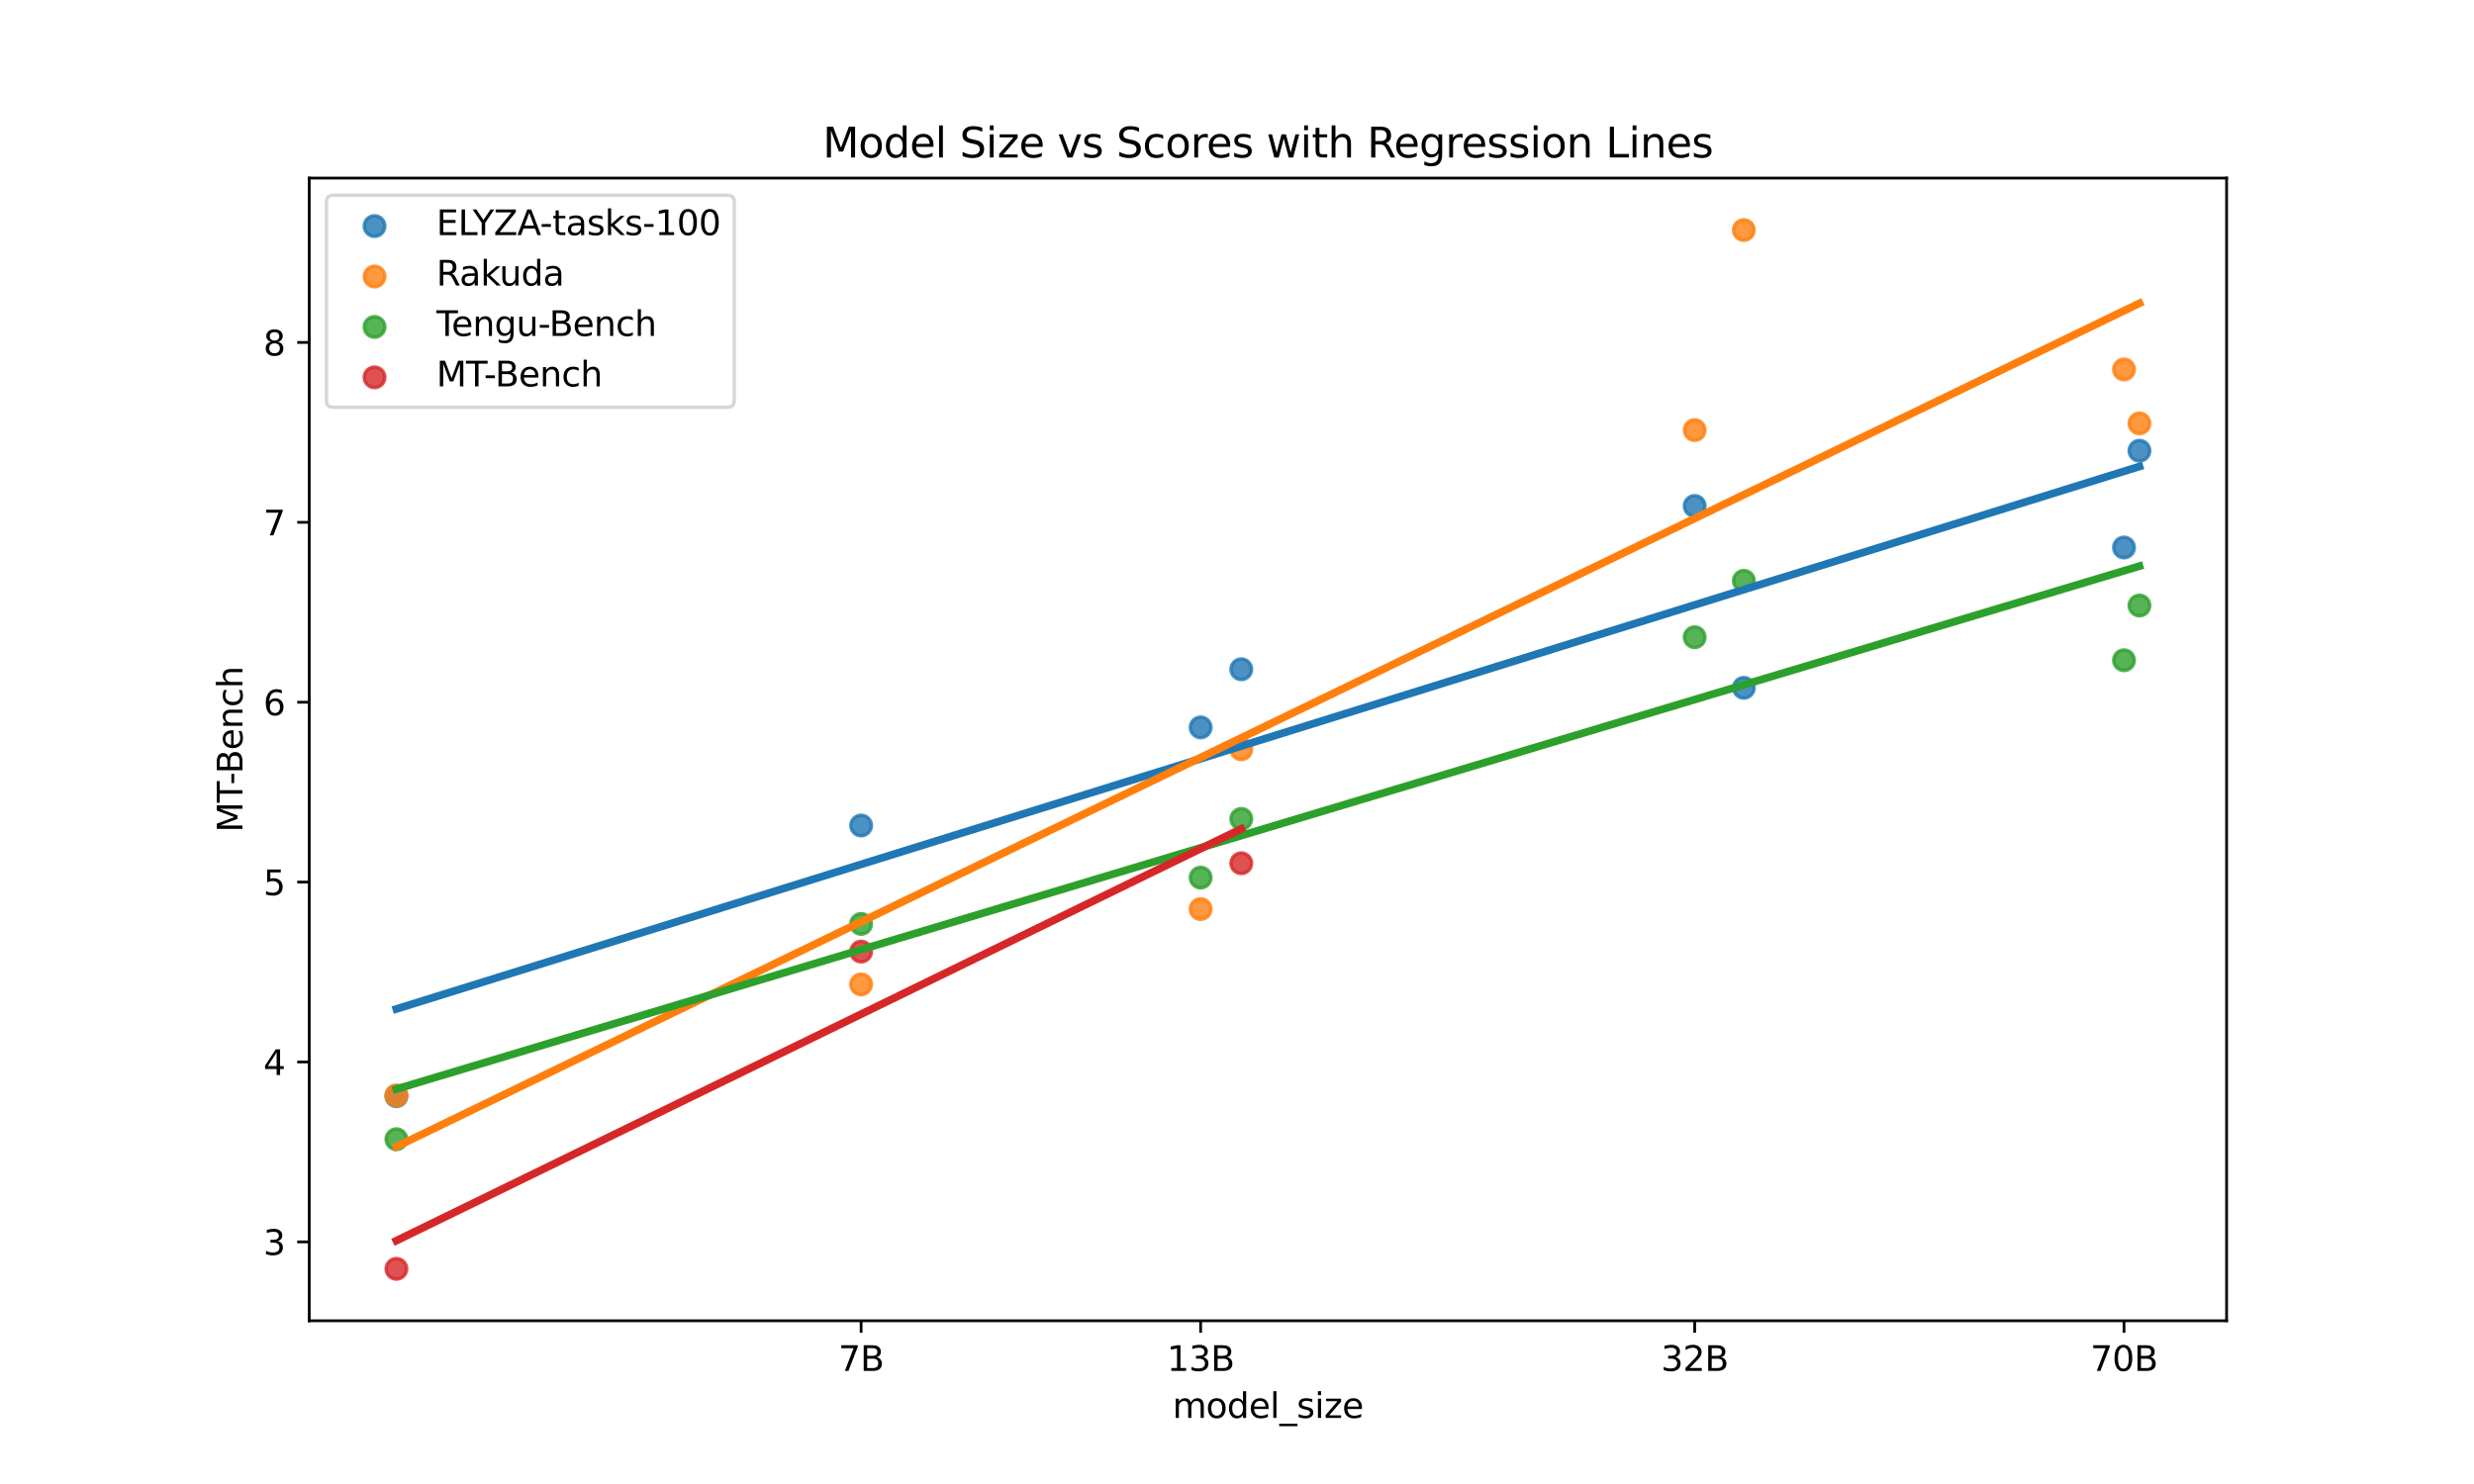 <?xml version="1.0" encoding="utf-8" standalone="no"?>
<!DOCTYPE svg PUBLIC "-//W3C//DTD SVG 1.1//EN"
  "http://www.w3.org/Graphics/SVG/1.1/DTD/svg11.dtd">
<svg xmlns:xlink="http://www.w3.org/1999/xlink" width="720pt" height="432pt" viewBox="0 0 720 432" xmlns="http://www.w3.org/2000/svg" version="1.1">
 <defs>
  <style type="text/css">*{stroke-linejoin: round; stroke-linecap: butt}</style>
 </defs>
 <g id="figure_1">
  <g id="patch_1">
   <path d="M 0 432 
L 720 432 
L 720 0 
L 0 0 
z
" style="fill: #ffffff"/>
  </g>
  <g id="axes_1">
   <g id="patch_2">
    <path d="M 90 384.48 
L 648 384.48 
L 648 51.84 
L 90 51.84 
z
" style="fill: #ffffff"/>
   </g>
   <g id="PathCollection_1">
    <defs>
     <path id="m543806144c" d="M 0 3 
C 0.796 3 1.559 2.684 2.121 2.121 
C 2.684 1.559 3 0.796 3 0 
C 3 -0.796 2.684 -1.559 2.121 -2.121 
C 1.559 -2.684 0.796 -3 0 -3 
C -0.796 -3 -1.559 -2.684 -2.121 -2.121 
C -2.684 -1.559 -3 -0.796 -3 0 
C -3 0.796 -2.684 1.559 -2.121 2.121 
C -1.559 2.684 -0.796 3 0 3 
z
" style="stroke: #1f77b4; stroke-opacity: 0.8"/>
    </defs>
    <g clip-path="url(#pec69fec247)">
     <use xlink:href="#m543806144c" x="115.364" y="319.096" style="fill: #1f77b4; fill-opacity: 0.8; stroke: #1f77b4; stroke-opacity: 0.8"/>
     <use xlink:href="#m543806144c" x="250.607" y="240.311" style="fill: #1f77b4; fill-opacity: 0.8; stroke: #1f77b4; stroke-opacity: 0.8"/>
     <use xlink:href="#m543806144c" x="349.417" y="211.749" style="fill: #1f77b4; fill-opacity: 0.8; stroke: #1f77b4; stroke-opacity: 0.8"/>
     <use xlink:href="#m543806144c" x="361.245" y="194.827" style="fill: #1f77b4; fill-opacity: 0.8; stroke: #1f77b4; stroke-opacity: 0.8"/>
     <use xlink:href="#m543806144c" x="493.198" y="147.292" style="fill: #1f77b4; fill-opacity: 0.8; stroke: #1f77b4; stroke-opacity: 0.8"/>
     <use xlink:href="#m543806144c" x="507.501" y="200.228" style="fill: #1f77b4; fill-opacity: 0.8; stroke: #1f77b4; stroke-opacity: 0.8"/>
     <use xlink:href="#m543806144c" x="618.14" y="159.384" style="fill: #1f77b4; fill-opacity: 0.8; stroke: #1f77b4; stroke-opacity: 0.8"/>
     <use xlink:href="#m543806144c" x="622.636" y="131.215" style="fill: #1f77b4; fill-opacity: 0.8; stroke: #1f77b4; stroke-opacity: 0.8"/>
    </g>
   </g>
   <g id="PathCollection_2">
    <defs>
     <path id="mb02b8e2c54" d="M 0 3 
C 0.796 3 1.559 2.684 2.121 2.121 
C 2.684 1.559 3 0.796 3 0 
C 3 -0.796 2.684 -1.559 2.121 -2.121 
C 1.559 -2.684 0.796 -3 0 -3 
C -0.796 -3 -1.559 -2.684 -2.121 -2.121 
C -2.684 -1.559 -3 -0.796 -3 0 
C -3 0.796 -2.684 1.559 -2.121 2.121 
C -1.559 2.684 -0.796 3 0 3 
z
" style="stroke: #ff7f0e; stroke-opacity: 0.8"/>
    </defs>
    <g clip-path="url(#pec69fec247)">
     <use xlink:href="#mb02b8e2c54" x="115.364" y="318.872" style="fill: #ff7f0e; fill-opacity: 0.8; stroke: #ff7f0e; stroke-opacity: 0.8"/>
     <use xlink:href="#mb02b8e2c54" x="250.607" y="286.562" style="fill: #ff7f0e; fill-opacity: 0.8; stroke: #ff7f0e; stroke-opacity: 0.8"/>
     <use xlink:href="#mb02b8e2c54" x="349.417" y="264.637" style="fill: #ff7f0e; fill-opacity: 0.8; stroke: #ff7f0e; stroke-opacity: 0.8"/>
     <use xlink:href="#mb02b8e2c54" x="361.245" y="218.13" style="fill: #ff7f0e; fill-opacity: 0.8; stroke: #ff7f0e; stroke-opacity: 0.8"/>
     <use xlink:href="#mb02b8e2c54" x="493.198" y="125.199" style="fill: #ff7f0e; fill-opacity: 0.8; stroke: #ff7f0e; stroke-opacity: 0.8"/>
     <use xlink:href="#mb02b8e2c54" x="507.501" y="66.96" style="fill: #ff7f0e; fill-opacity: 0.8; stroke: #ff7f0e; stroke-opacity: 0.8"/>
     <use xlink:href="#mb02b8e2c54" x="618.14" y="107.543" style="fill: #ff7f0e; fill-opacity: 0.8; stroke: #ff7f0e; stroke-opacity: 0.8"/>
     <use xlink:href="#mb02b8e2c54" x="622.636" y="123.252" style="fill: #ff7f0e; fill-opacity: 0.8; stroke: #ff7f0e; stroke-opacity: 0.8"/>
    </g>
   </g>
   <g id="PathCollection_3">
    <defs>
     <path id="mb9ed32bd61" d="M 0 3 
C 0.796 3 1.559 2.684 2.121 2.121 
C 2.684 1.559 3 0.796 3 0 
C 3 -0.796 2.684 -1.559 2.121 -2.121 
C 1.559 -2.684 0.796 -3 0 -3 
C -0.796 -3 -1.559 -2.684 -2.121 -2.121 
C -2.684 -1.559 -3 -0.796 -3 0 
C -3 0.796 -2.684 1.559 -2.121 2.121 
C -1.559 2.684 -0.796 3 0 3 
z
" style="stroke: #2ca02c; stroke-opacity: 0.8"/>
    </defs>
    <g clip-path="url(#pec69fec247)">
     <use xlink:href="#mb9ed32bd61" x="115.364" y="331.634" style="fill: #2ca02c; fill-opacity: 0.8; stroke: #2ca02c; stroke-opacity: 0.8"/>
     <use xlink:href="#mb9ed32bd61" x="250.607" y="268.963" style="fill: #2ca02c; fill-opacity: 0.8; stroke: #2ca02c; stroke-opacity: 0.8"/>
     <use xlink:href="#mb9ed32bd61" x="349.417" y="255.473" style="fill: #2ca02c; fill-opacity: 0.8; stroke: #2ca02c; stroke-opacity: 0.8"/>
     <use xlink:href="#mb9ed32bd61" x="361.245" y="238.386" style="fill: #2ca02c; fill-opacity: 0.8; stroke: #2ca02c; stroke-opacity: 0.8"/>
     <use xlink:href="#mb9ed32bd61" x="493.198" y="185.496" style="fill: #2ca02c; fill-opacity: 0.8; stroke: #2ca02c; stroke-opacity: 0.8"/>
     <use xlink:href="#mb9ed32bd61" x="507.501" y="169.071" style="fill: #2ca02c; fill-opacity: 0.8; stroke: #2ca02c; stroke-opacity: 0.8"/>
     <use xlink:href="#mb9ed32bd61" x="618.14" y="192.199" style="fill: #2ca02c; fill-opacity: 0.8; stroke: #2ca02c; stroke-opacity: 0.8"/>
     <use xlink:href="#mb9ed32bd61" x="622.636" y="176.271" style="fill: #2ca02c; fill-opacity: 0.8; stroke: #2ca02c; stroke-opacity: 0.8"/>
    </g>
   </g>
   <g id="PathCollection_4">
    <defs>
     <path id="m3b3fe9785a" d="M 0 3 
C 0.796 3 1.559 2.684 2.121 2.121 
C 2.684 1.559 3 0.796 3 0 
C 3 -0.796 2.684 -1.559 2.121 -2.121 
C 1.559 -2.684 0.796 -3 0 -3 
C -0.796 -3 -1.559 -2.684 -2.121 -2.121 
C -2.684 -1.559 -3 -0.796 -3 0 
C -3 0.796 -2.684 1.559 -2.121 2.121 
C -1.559 2.684 -0.796 3 0 3 
z
" style="stroke: #d62728; stroke-opacity: 0.8"/>
    </defs>
    <g clip-path="url(#pec69fec247)">
     <use xlink:href="#m3b3fe9785a" x="115.364" y="369.36" style="fill: #d62728; fill-opacity: 0.8; stroke: #d62728; stroke-opacity: 0.8"/>
     <use xlink:href="#m3b3fe9785a" x="250.607" y="277.01" style="fill: #d62728; fill-opacity: 0.8; stroke: #d62728; stroke-opacity: 0.8"/>
     <use xlink:href="#m3b3fe9785a" x="361.245" y="251.298" style="fill: #d62728; fill-opacity: 0.8; stroke: #d62728; stroke-opacity: 0.8"/>
    </g>
   </g>
   <g id="matplotlib.axis_1">
    <g id="xtick_1">
     <g id="line2d_1">
      <defs>
       <path id="m450c147e82" d="M 0 0 
L 0 3.5 
" style="stroke: #000000; stroke-width: 0.8"/>
      </defs>
      <g>
       <use xlink:href="#m450c147e82" x="250.607" y="384.48" style="stroke: #000000; stroke-width: 0.8"/>
      </g>
     </g>
     <g id="text_1">
      <!-- 7B -->
      <g transform="translate(243.995 399.078) scale(0.1 -0.1)">
       <defs>
        <path id="DejaVuSans-37" d="M 525 4666 
L 3525 4666 
L 3525 4397 
L 1831 0 
L 1172 0 
L 2766 4134 
L 525 4134 
L 525 4666 
z
" transform="scale(0.016)"/>
        <path id="DejaVuSans-42" d="M 1259 2228 
L 1259 519 
L 2272 519 
Q 2781 519 3026 730 
Q 3272 941 3272 1375 
Q 3272 1813 3026 2020 
Q 2781 2228 2272 2228 
L 1259 2228 
z
M 1259 4147 
L 1259 2741 
L 2194 2741 
Q 2656 2741 2882 2914 
Q 3109 3088 3109 3444 
Q 3109 3797 2882 3972 
Q 2656 4147 2194 4147 
L 1259 4147 
z
M 628 4666 
L 2241 4666 
Q 2963 4666 3353 4366 
Q 3744 4066 3744 3513 
Q 3744 3084 3544 2831 
Q 3344 2578 2956 2516 
Q 3422 2416 3680 2098 
Q 3938 1781 3938 1306 
Q 3938 681 3513 340 
Q 3088 0 2303 0 
L 628 0 
L 628 4666 
z
" transform="scale(0.016)"/>
       </defs>
       <use xlink:href="#DejaVuSans-37"/>
       <use xlink:href="#DejaVuSans-42" x="63.623"/>
      </g>
     </g>
    </g>
    <g id="xtick_2">
     <g id="line2d_2">
      <g>
       <use xlink:href="#m450c147e82" x="349.417" y="384.48" style="stroke: #000000; stroke-width: 0.8"/>
      </g>
     </g>
     <g id="text_2">
      <!-- 13B -->
      <g transform="translate(339.624 399.078) scale(0.1 -0.1)">
       <defs>
        <path id="DejaVuSans-31" d="M 794 531 
L 1825 531 
L 1825 4091 
L 703 3866 
L 703 4441 
L 1819 4666 
L 2450 4666 
L 2450 531 
L 3481 531 
L 3481 0 
L 794 0 
L 794 531 
z
" transform="scale(0.016)"/>
        <path id="DejaVuSans-33" d="M 2597 2516 
Q 3050 2419 3304 2112 
Q 3559 1806 3559 1356 
Q 3559 666 3084 287 
Q 2609 -91 1734 -91 
Q 1441 -91 1130 -33 
Q 819 25 488 141 
L 488 750 
Q 750 597 1062 519 
Q 1375 441 1716 441 
Q 2309 441 2620 675 
Q 2931 909 2931 1356 
Q 2931 1769 2642 2001 
Q 2353 2234 1838 2234 
L 1294 2234 
L 1294 2753 
L 1863 2753 
Q 2328 2753 2575 2939 
Q 2822 3125 2822 3475 
Q 2822 3834 2567 4026 
Q 2313 4219 1838 4219 
Q 1578 4219 1281 4162 
Q 984 4106 628 3988 
L 628 4550 
Q 988 4650 1302 4700 
Q 1616 4750 1894 4750 
Q 2613 4750 3031 4423 
Q 3450 4097 3450 3541 
Q 3450 3153 3228 2886 
Q 3006 2619 2597 2516 
z
" transform="scale(0.016)"/>
       </defs>
       <use xlink:href="#DejaVuSans-31"/>
       <use xlink:href="#DejaVuSans-33" x="63.623"/>
       <use xlink:href="#DejaVuSans-42" x="127.246"/>
      </g>
     </g>
    </g>
    <g id="xtick_3">
     <g id="line2d_3">
      <g>
       <use xlink:href="#m450c147e82" x="493.198" y="384.48" style="stroke: #000000; stroke-width: 0.8"/>
      </g>
     </g>
     <g id="text_3">
      <!-- 32B -->
      <g transform="translate(483.405 399.078) scale(0.1 -0.1)">
       <defs>
        <path id="DejaVuSans-32" d="M 1228 531 
L 3431 531 
L 3431 0 
L 469 0 
L 469 531 
Q 828 903 1448 1529 
Q 2069 2156 2228 2338 
Q 2531 2678 2651 2914 
Q 2772 3150 2772 3378 
Q 2772 3750 2511 3984 
Q 2250 4219 1831 4219 
Q 1534 4219 1204 4116 
Q 875 4013 500 3803 
L 500 4441 
Q 881 4594 1212 4672 
Q 1544 4750 1819 4750 
Q 2544 4750 2975 4387 
Q 3406 4025 3406 3419 
Q 3406 3131 3298 2873 
Q 3191 2616 2906 2266 
Q 2828 2175 2409 1742 
Q 1991 1309 1228 531 
z
" transform="scale(0.016)"/>
       </defs>
       <use xlink:href="#DejaVuSans-33"/>
       <use xlink:href="#DejaVuSans-32" x="63.623"/>
       <use xlink:href="#DejaVuSans-42" x="127.246"/>
      </g>
     </g>
    </g>
    <g id="xtick_4">
     <g id="line2d_4">
      <g>
       <use xlink:href="#m450c147e82" x="618.14" y="384.48" style="stroke: #000000; stroke-width: 0.8"/>
      </g>
     </g>
     <g id="text_4">
      <!-- 70B -->
      <g transform="translate(608.347 399.078) scale(0.1 -0.1)">
       <defs>
        <path id="DejaVuSans-30" d="M 2034 4250 
Q 1547 4250 1301 3770 
Q 1056 3291 1056 2328 
Q 1056 1369 1301 889 
Q 1547 409 2034 409 
Q 2525 409 2770 889 
Q 3016 1369 3016 2328 
Q 3016 3291 2770 3770 
Q 2525 4250 2034 4250 
z
M 2034 4750 
Q 2819 4750 3233 4129 
Q 3647 3509 3647 2328 
Q 3647 1150 3233 529 
Q 2819 -91 2034 -91 
Q 1250 -91 836 529 
Q 422 1150 422 2328 
Q 422 3509 836 4129 
Q 1250 4750 2034 4750 
z
" transform="scale(0.016)"/>
       </defs>
       <use xlink:href="#DejaVuSans-37"/>
       <use xlink:href="#DejaVuSans-30" x="63.623"/>
       <use xlink:href="#DejaVuSans-42" x="127.246"/>
      </g>
     </g>
    </g>
    <g id="text_5">
     <!-- model_size -->
     <g transform="translate(341.236 412.757) scale(0.1 -0.1)">
      <defs>
       <path id="DejaVuSans-6d" d="M 3328 2828 
Q 3544 3216 3844 3400 
Q 4144 3584 4550 3584 
Q 5097 3584 5394 3201 
Q 5691 2819 5691 2113 
L 5691 0 
L 5113 0 
L 5113 2094 
Q 5113 2597 4934 2840 
Q 4756 3084 4391 3084 
Q 3944 3084 3684 2787 
Q 3425 2491 3425 1978 
L 3425 0 
L 2847 0 
L 2847 2094 
Q 2847 2600 2669 2842 
Q 2491 3084 2119 3084 
Q 1678 3084 1418 2786 
Q 1159 2488 1159 1978 
L 1159 0 
L 581 0 
L 581 3500 
L 1159 3500 
L 1159 2956 
Q 1356 3278 1631 3431 
Q 1906 3584 2284 3584 
Q 2666 3584 2933 3390 
Q 3200 3197 3328 2828 
z
" transform="scale(0.016)"/>
       <path id="DejaVuSans-6f" d="M 1959 3097 
Q 1497 3097 1228 2736 
Q 959 2375 959 1747 
Q 959 1119 1226 758 
Q 1494 397 1959 397 
Q 2419 397 2687 759 
Q 2956 1122 2956 1747 
Q 2956 2369 2687 2733 
Q 2419 3097 1959 3097 
z
M 1959 3584 
Q 2709 3584 3137 3096 
Q 3566 2609 3566 1747 
Q 3566 888 3137 398 
Q 2709 -91 1959 -91 
Q 1206 -91 779 398 
Q 353 888 353 1747 
Q 353 2609 779 3096 
Q 1206 3584 1959 3584 
z
" transform="scale(0.016)"/>
       <path id="DejaVuSans-64" d="M 2906 2969 
L 2906 4863 
L 3481 4863 
L 3481 0 
L 2906 0 
L 2906 525 
Q 2725 213 2448 61 
Q 2172 -91 1784 -91 
Q 1150 -91 751 415 
Q 353 922 353 1747 
Q 353 2572 751 3078 
Q 1150 3584 1784 3584 
Q 2172 3584 2448 3432 
Q 2725 3281 2906 2969 
z
M 947 1747 
Q 947 1113 1208 752 
Q 1469 391 1925 391 
Q 2381 391 2643 752 
Q 2906 1113 2906 1747 
Q 2906 2381 2643 2742 
Q 2381 3103 1925 3103 
Q 1469 3103 1208 2742 
Q 947 2381 947 1747 
z
" transform="scale(0.016)"/>
       <path id="DejaVuSans-65" d="M 3597 1894 
L 3597 1613 
L 953 1613 
Q 991 1019 1311 708 
Q 1631 397 2203 397 
Q 2534 397 2845 478 
Q 3156 559 3463 722 
L 3463 178 
Q 3153 47 2828 -22 
Q 2503 -91 2169 -91 
Q 1331 -91 842 396 
Q 353 884 353 1716 
Q 353 2575 817 3079 
Q 1281 3584 2069 3584 
Q 2775 3584 3186 3129 
Q 3597 2675 3597 1894 
z
M 3022 2063 
Q 3016 2534 2758 2815 
Q 2500 3097 2075 3097 
Q 1594 3097 1305 2825 
Q 1016 2553 972 2059 
L 3022 2063 
z
" transform="scale(0.016)"/>
       <path id="DejaVuSans-6c" d="M 603 4863 
L 1178 4863 
L 1178 0 
L 603 0 
L 603 4863 
z
" transform="scale(0.016)"/>
       <path id="DejaVuSans-5f" d="M 3263 -1063 
L 3263 -1509 
L -63 -1509 
L -63 -1063 
L 3263 -1063 
z
" transform="scale(0.016)"/>
       <path id="DejaVuSans-73" d="M 2834 3397 
L 2834 2853 
Q 2591 2978 2328 3040 
Q 2066 3103 1784 3103 
Q 1356 3103 1142 2972 
Q 928 2841 928 2578 
Q 928 2378 1081 2264 
Q 1234 2150 1697 2047 
L 1894 2003 
Q 2506 1872 2764 1633 
Q 3022 1394 3022 966 
Q 3022 478 2636 193 
Q 2250 -91 1575 -91 
Q 1294 -91 989 -36 
Q 684 19 347 128 
L 347 722 
Q 666 556 975 473 
Q 1284 391 1588 391 
Q 1994 391 2212 530 
Q 2431 669 2431 922 
Q 2431 1156 2273 1281 
Q 2116 1406 1581 1522 
L 1381 1569 
Q 847 1681 609 1914 
Q 372 2147 372 2553 
Q 372 3047 722 3315 
Q 1072 3584 1716 3584 
Q 2034 3584 2315 3537 
Q 2597 3491 2834 3397 
z
" transform="scale(0.016)"/>
       <path id="DejaVuSans-69" d="M 603 3500 
L 1178 3500 
L 1178 0 
L 603 0 
L 603 3500 
z
M 603 4863 
L 1178 4863 
L 1178 4134 
L 603 4134 
L 603 4863 
z
" transform="scale(0.016)"/>
       <path id="DejaVuSans-7a" d="M 353 3500 
L 3084 3500 
L 3084 2975 
L 922 459 
L 3084 459 
L 3084 0 
L 275 0 
L 275 525 
L 2438 3041 
L 353 3041 
L 353 3500 
z
" transform="scale(0.016)"/>
      </defs>
      <use xlink:href="#DejaVuSans-6d"/>
      <use xlink:href="#DejaVuSans-6f" x="97.412"/>
      <use xlink:href="#DejaVuSans-64" x="158.594"/>
      <use xlink:href="#DejaVuSans-65" x="222.07"/>
      <use xlink:href="#DejaVuSans-6c" x="283.594"/>
      <use xlink:href="#DejaVuSans-5f" x="311.377"/>
      <use xlink:href="#DejaVuSans-73" x="361.377"/>
      <use xlink:href="#DejaVuSans-69" x="413.477"/>
      <use xlink:href="#DejaVuSans-7a" x="441.26"/>
      <use xlink:href="#DejaVuSans-65" x="493.75"/>
     </g>
    </g>
   </g>
   <g id="matplotlib.axis_2">
    <g id="ytick_1">
     <g id="line2d_5">
      <defs>
       <path id="m15917d01e5" d="M 0 0 
L -3.5 0 
" style="stroke: #000000; stroke-width: 0.8"/>
      </defs>
      <g>
       <use xlink:href="#m15917d01e5" x="90" y="361.512" style="stroke: #000000; stroke-width: 0.8"/>
      </g>
     </g>
     <g id="text_6">
      <!-- 3 -->
      <g transform="translate(76.638 365.311) scale(0.1 -0.1)">
       <use xlink:href="#DejaVuSans-33"/>
      </g>
     </g>
    </g>
    <g id="ytick_2">
     <g id="line2d_6">
      <g>
       <use xlink:href="#m15917d01e5" x="90" y="309.147" style="stroke: #000000; stroke-width: 0.8"/>
      </g>
     </g>
     <g id="text_7">
      <!-- 4 -->
      <g transform="translate(76.638 312.946) scale(0.1 -0.1)">
       <defs>
        <path id="DejaVuSans-34" d="M 2419 4116 
L 825 1625 
L 2419 1625 
L 2419 4116 
z
M 2253 4666 
L 3047 4666 
L 3047 1625 
L 3713 1625 
L 3713 1100 
L 3047 1100 
L 3047 0 
L 2419 0 
L 2419 1100 
L 313 1100 
L 313 1709 
L 2253 4666 
z
" transform="scale(0.016)"/>
       </defs>
       <use xlink:href="#DejaVuSans-34"/>
      </g>
     </g>
    </g>
    <g id="ytick_3">
     <g id="line2d_7">
      <g>
       <use xlink:href="#m15917d01e5" x="90" y="256.782" style="stroke: #000000; stroke-width: 0.8"/>
      </g>
     </g>
     <g id="text_8">
      <!-- 5 -->
      <g transform="translate(76.638 260.582) scale(0.1 -0.1)">
       <defs>
        <path id="DejaVuSans-35" d="M 691 4666 
L 3169 4666 
L 3169 4134 
L 1269 4134 
L 1269 2991 
Q 1406 3038 1543 3061 
Q 1681 3084 1819 3084 
Q 2600 3084 3056 2656 
Q 3513 2228 3513 1497 
Q 3513 744 3044 326 
Q 2575 -91 1722 -91 
Q 1428 -91 1123 -41 
Q 819 9 494 109 
L 494 744 
Q 775 591 1075 516 
Q 1375 441 1709 441 
Q 2250 441 2565 725 
Q 2881 1009 2881 1497 
Q 2881 1984 2565 2268 
Q 2250 2553 1709 2553 
Q 1456 2553 1204 2497 
Q 953 2441 691 2322 
L 691 4666 
z
" transform="scale(0.016)"/>
       </defs>
       <use xlink:href="#DejaVuSans-35"/>
      </g>
     </g>
    </g>
    <g id="ytick_4">
     <g id="line2d_8">
      <g>
       <use xlink:href="#m15917d01e5" x="90" y="204.418" style="stroke: #000000; stroke-width: 0.8"/>
      </g>
     </g>
     <g id="text_9">
      <!-- 6 -->
      <g transform="translate(76.638 208.217) scale(0.1 -0.1)">
       <defs>
        <path id="DejaVuSans-36" d="M 2113 2584 
Q 1688 2584 1439 2293 
Q 1191 2003 1191 1497 
Q 1191 994 1439 701 
Q 1688 409 2113 409 
Q 2538 409 2786 701 
Q 3034 994 3034 1497 
Q 3034 2003 2786 2293 
Q 2538 2584 2113 2584 
z
M 3366 4563 
L 3366 3988 
Q 3128 4100 2886 4159 
Q 2644 4219 2406 4219 
Q 1781 4219 1451 3797 
Q 1122 3375 1075 2522 
Q 1259 2794 1537 2939 
Q 1816 3084 2150 3084 
Q 2853 3084 3261 2657 
Q 3669 2231 3669 1497 
Q 3669 778 3244 343 
Q 2819 -91 2113 -91 
Q 1303 -91 875 529 
Q 447 1150 447 2328 
Q 447 3434 972 4092 
Q 1497 4750 2381 4750 
Q 2619 4750 2861 4703 
Q 3103 4656 3366 4563 
z
" transform="scale(0.016)"/>
       </defs>
       <use xlink:href="#DejaVuSans-36"/>
      </g>
     </g>
    </g>
    <g id="ytick_5">
     <g id="line2d_9">
      <g>
       <use xlink:href="#m15917d01e5" x="90" y="152.053" style="stroke: #000000; stroke-width: 0.8"/>
      </g>
     </g>
     <g id="text_10">
      <!-- 7 -->
      <g transform="translate(76.638 155.852) scale(0.1 -0.1)">
       <use xlink:href="#DejaVuSans-37"/>
      </g>
     </g>
    </g>
    <g id="ytick_6">
     <g id="line2d_10">
      <g>
       <use xlink:href="#m15917d01e5" x="90" y="99.688" style="stroke: #000000; stroke-width: 0.8"/>
      </g>
     </g>
     <g id="text_11">
      <!-- 8 -->
      <g transform="translate(76.638 103.487) scale(0.1 -0.1)">
       <defs>
        <path id="DejaVuSans-38" d="M 2034 2216 
Q 1584 2216 1326 1975 
Q 1069 1734 1069 1313 
Q 1069 891 1326 650 
Q 1584 409 2034 409 
Q 2484 409 2743 651 
Q 3003 894 3003 1313 
Q 3003 1734 2745 1975 
Q 2488 2216 2034 2216 
z
M 1403 2484 
Q 997 2584 770 2862 
Q 544 3141 544 3541 
Q 544 4100 942 4425 
Q 1341 4750 2034 4750 
Q 2731 4750 3128 4425 
Q 3525 4100 3525 3541 
Q 3525 3141 3298 2862 
Q 3072 2584 2669 2484 
Q 3125 2378 3379 2068 
Q 3634 1759 3634 1313 
Q 3634 634 3220 271 
Q 2806 -91 2034 -91 
Q 1263 -91 848 271 
Q 434 634 434 1313 
Q 434 1759 690 2068 
Q 947 2378 1403 2484 
z
M 1172 3481 
Q 1172 3119 1398 2916 
Q 1625 2713 2034 2713 
Q 2441 2713 2670 2916 
Q 2900 3119 2900 3481 
Q 2900 3844 2670 4047 
Q 2441 4250 2034 4250 
Q 1625 4250 1398 4047 
Q 1172 3844 1172 3481 
z
" transform="scale(0.016)"/>
       </defs>
       <use xlink:href="#DejaVuSans-38"/>
      </g>
     </g>
    </g>
    <g id="text_12">
     <!-- MT-Bench -->
     <g transform="translate(70.558 242.288) rotate(-90) scale(0.1 -0.1)">
      <defs>
       <path id="DejaVuSans-4d" d="M 628 4666 
L 1569 4666 
L 2759 1491 
L 3956 4666 
L 4897 4666 
L 4897 0 
L 4281 0 
L 4281 4097 
L 3078 897 
L 2444 897 
L 1241 4097 
L 1241 0 
L 628 0 
L 628 4666 
z
" transform="scale(0.016)"/>
       <path id="DejaVuSans-54" d="M -19 4666 
L 3928 4666 
L 3928 4134 
L 2272 4134 
L 2272 0 
L 1638 0 
L 1638 4134 
L -19 4134 
L -19 4666 
z
" transform="scale(0.016)"/>
       <path id="DejaVuSans-2d" d="M 313 2009 
L 1997 2009 
L 1997 1497 
L 313 1497 
L 313 2009 
z
" transform="scale(0.016)"/>
       <path id="DejaVuSans-6e" d="M 3513 2113 
L 3513 0 
L 2938 0 
L 2938 2094 
Q 2938 2591 2744 2837 
Q 2550 3084 2163 3084 
Q 1697 3084 1428 2787 
Q 1159 2491 1159 1978 
L 1159 0 
L 581 0 
L 581 3500 
L 1159 3500 
L 1159 2956 
Q 1366 3272 1645 3428 
Q 1925 3584 2291 3584 
Q 2894 3584 3203 3211 
Q 3513 2838 3513 2113 
z
" transform="scale(0.016)"/>
       <path id="DejaVuSans-63" d="M 3122 3366 
L 3122 2828 
Q 2878 2963 2633 3030 
Q 2388 3097 2138 3097 
Q 1578 3097 1268 2742 
Q 959 2388 959 1747 
Q 959 1106 1268 751 
Q 1578 397 2138 397 
Q 2388 397 2633 464 
Q 2878 531 3122 666 
L 3122 134 
Q 2881 22 2623 -34 
Q 2366 -91 2075 -91 
Q 1284 -91 818 406 
Q 353 903 353 1747 
Q 353 2603 823 3093 
Q 1294 3584 2113 3584 
Q 2378 3584 2631 3529 
Q 2884 3475 3122 3366 
z
" transform="scale(0.016)"/>
       <path id="DejaVuSans-68" d="M 3513 2113 
L 3513 0 
L 2938 0 
L 2938 2094 
Q 2938 2591 2744 2837 
Q 2550 3084 2163 3084 
Q 1697 3084 1428 2787 
Q 1159 2491 1159 1978 
L 1159 0 
L 581 0 
L 581 4863 
L 1159 4863 
L 1159 2956 
Q 1366 3272 1645 3428 
Q 1925 3584 2291 3584 
Q 2894 3584 3203 3211 
Q 3513 2838 3513 2113 
z
" transform="scale(0.016)"/>
      </defs>
      <use xlink:href="#DejaVuSans-4d"/>
      <use xlink:href="#DejaVuSans-54" x="86.279"/>
      <use xlink:href="#DejaVuSans-2d" x="138.238"/>
      <use xlink:href="#DejaVuSans-42" x="170.697"/>
      <use xlink:href="#DejaVuSans-65" x="239.301"/>
      <use xlink:href="#DejaVuSans-6e" x="300.824"/>
      <use xlink:href="#DejaVuSans-63" x="364.203"/>
      <use xlink:href="#DejaVuSans-68" x="419.184"/>
     </g>
    </g>
   </g>
   <g id="line2d_11">
    <path d="M 115.364 293.72 
L 120.488 292.125 
L 125.612 290.53 
L 130.736 288.934 
L 135.86 287.339 
L 140.983 285.744 
L 146.107 284.149 
L 151.231 282.554 
L 156.355 280.959 
L 161.479 279.363 
L 166.603 277.768 
L 171.727 276.173 
L 176.851 274.578 
L 181.975 272.983 
L 187.099 271.388 
L 192.223 269.793 
L 197.347 268.197 
L 202.471 266.602 
L 207.595 265.007 
L 212.719 263.412 
L 217.843 261.817 
L 222.967 260.222 
L 228.091 258.626 
L 233.215 257.031 
L 238.339 255.436 
L 243.463 253.841 
L 248.587 252.246 
L 253.711 250.651 
L 258.835 249.055 
L 263.959 247.46 
L 269.083 245.865 
L 274.207 244.27 
L 279.331 242.675 
L 284.455 241.08 
L 289.579 239.485 
L 294.702 237.889 
L 299.826 236.294 
L 304.95 234.699 
L 310.074 233.104 
L 315.198 231.509 
L 320.322 229.914 
L 325.446 228.318 
L 330.57 226.723 
L 335.694 225.128 
L 340.818 223.533 
L 345.942 221.938 
L 351.066 220.343 
L 356.19 218.747 
L 361.314 217.152 
L 366.438 215.557 
L 371.562 213.962 
L 376.686 212.367 
L 381.81 210.772 
L 386.934 209.177 
L 392.058 207.581 
L 397.182 205.986 
L 402.306 204.391 
L 407.43 202.796 
L 412.554 201.201 
L 417.678 199.606 
L 422.802 198.01 
L 427.926 196.415 
L 433.05 194.82 
L 438.174 193.225 
L 443.298 191.63 
L 448.421 190.035 
L 453.545 188.439 
L 458.669 186.844 
L 463.793 185.249 
L 468.917 183.654 
L 474.041 182.059 
L 479.165 180.464 
L 484.289 178.869 
L 489.413 177.273 
L 494.537 175.678 
L 499.661 174.083 
L 504.785 172.488 
L 509.909 170.893 
L 515.033 169.298 
L 520.157 167.702 
L 525.281 166.107 
L 530.405 164.512 
L 535.529 162.917 
L 540.653 161.322 
L 545.777 159.727 
L 550.901 158.131 
L 556.025 156.536 
L 561.149 154.941 
L 566.273 153.346 
L 571.397 151.751 
L 576.521 150.156 
L 581.645 148.561 
L 586.769 146.965 
L 591.893 145.37 
L 597.017 143.775 
L 602.14 142.18 
L 607.264 140.585 
L 612.388 138.99 
L 617.512 137.394 
L 622.636 135.799 
" clip-path="url(#pec69fec247)" style="fill: none; stroke: #1f77b4; stroke-width: 2.25; stroke-linecap: square"/>
   </g>
   <g id="line2d_12">
    <path d="M 115.364 333.806 
L 120.488 331.326 
L 125.612 328.846 
L 130.736 326.366 
L 135.86 323.886 
L 140.983 321.406 
L 146.107 318.926 
L 151.231 316.446 
L 156.355 313.966 
L 161.479 311.486 
L 166.603 309.006 
L 171.727 306.526 
L 176.851 304.046 
L 181.975 301.566 
L 187.099 299.086 
L 192.223 296.606 
L 197.347 294.126 
L 202.471 291.646 
L 207.595 289.166 
L 212.719 286.686 
L 217.843 284.206 
L 222.967 281.726 
L 228.091 279.245 
L 233.215 276.765 
L 238.339 274.285 
L 243.463 271.805 
L 248.587 269.325 
L 253.711 266.845 
L 258.835 264.365 
L 263.959 261.885 
L 269.083 259.405 
L 274.207 256.925 
L 279.331 254.445 
L 284.455 251.965 
L 289.579 249.485 
L 294.702 247.005 
L 299.826 244.525 
L 304.95 242.045 
L 310.074 239.565 
L 315.198 237.085 
L 320.322 234.605 
L 325.446 232.125 
L 330.57 229.645 
L 335.694 227.165 
L 340.818 224.685 
L 345.942 222.205 
L 351.066 219.725 
L 356.19 217.245 
L 361.314 214.764 
L 366.438 212.284 
L 371.562 209.804 
L 376.686 207.324 
L 381.81 204.844 
L 386.934 202.364 
L 392.058 199.884 
L 397.182 197.404 
L 402.306 194.924 
L 407.43 192.444 
L 412.554 189.964 
L 417.678 187.484 
L 422.802 185.004 
L 427.926 182.524 
L 433.05 180.044 
L 438.174 177.564 
L 443.298 175.084 
L 448.421 172.604 
L 453.545 170.124 
L 458.669 167.644 
L 463.793 165.164 
L 468.917 162.684 
L 474.041 160.204 
L 479.165 157.724 
L 484.289 155.244 
L 489.413 152.764 
L 494.537 150.283 
L 499.661 147.803 
L 504.785 145.323 
L 509.909 142.843 
L 515.033 140.363 
L 520.157 137.883 
L 525.281 135.403 
L 530.405 132.923 
L 535.529 130.443 
L 540.653 127.963 
L 545.777 125.483 
L 550.901 123.003 
L 556.025 120.523 
L 561.149 118.043 
L 566.273 115.563 
L 571.397 113.083 
L 576.521 110.603 
L 581.645 108.123 
L 586.769 105.643 
L 591.893 103.163 
L 597.017 100.683 
L 602.14 98.203 
L 607.264 95.723 
L 612.388 93.243 
L 617.512 90.763 
L 622.636 88.283 
" clip-path="url(#pec69fec247)" style="fill: none; stroke: #ff7f0e; stroke-width: 2.25; stroke-linecap: square"/>
   </g>
   <g id="line2d_13">
    <path d="M 115.364 317.036 
L 120.488 315.498 
L 125.612 313.961 
L 130.736 312.423 
L 135.86 310.885 
L 140.983 309.348 
L 146.107 307.81 
L 151.231 306.272 
L 156.355 304.734 
L 161.479 303.197 
L 166.603 301.659 
L 171.727 300.121 
L 176.851 298.584 
L 181.975 297.046 
L 187.099 295.508 
L 192.223 293.971 
L 197.347 292.433 
L 202.471 290.895 
L 207.595 289.358 
L 212.719 287.82 
L 217.843 286.282 
L 222.967 284.744 
L 228.091 283.207 
L 233.215 281.669 
L 238.339 280.131 
L 243.463 278.594 
L 248.587 277.056 
L 253.711 275.518 
L 258.835 273.981 
L 263.959 272.443 
L 269.083 270.905 
L 274.207 269.368 
L 279.331 267.83 
L 284.455 266.292 
L 289.579 264.754 
L 294.702 263.217 
L 299.826 261.679 
L 304.95 260.141 
L 310.074 258.604 
L 315.198 257.066 
L 320.322 255.528 
L 325.446 253.991 
L 330.57 252.453 
L 335.694 250.915 
L 340.818 249.378 
L 345.942 247.84 
L 351.066 246.302 
L 356.19 244.764 
L 361.314 243.227 
L 366.438 241.689 
L 371.562 240.151 
L 376.686 238.614 
L 381.81 237.076 
L 386.934 235.538 
L 392.058 234.001 
L 397.182 232.463 
L 402.306 230.925 
L 407.43 229.388 
L 412.554 227.85 
L 417.678 226.312 
L 422.802 224.774 
L 427.926 223.237 
L 433.05 221.699 
L 438.174 220.161 
L 443.298 218.624 
L 448.421 217.086 
L 453.545 215.548 
L 458.669 214.011 
L 463.793 212.473 
L 468.917 210.935 
L 474.041 209.397 
L 479.165 207.86 
L 484.289 206.322 
L 489.413 204.784 
L 494.537 203.247 
L 499.661 201.709 
L 504.785 200.171 
L 509.909 198.634 
L 515.033 197.096 
L 520.157 195.558 
L 525.281 194.021 
L 530.405 192.483 
L 535.529 190.945 
L 540.653 189.407 
L 545.777 187.87 
L 550.901 186.332 
L 556.025 184.794 
L 561.149 183.257 
L 566.273 181.719 
L 571.397 180.181 
L 576.521 178.644 
L 581.645 177.106 
L 586.769 175.568 
L 591.893 174.031 
L 597.017 172.493 
L 602.14 170.955 
L 607.264 169.417 
L 612.388 167.88 
L 617.512 166.342 
L 622.636 164.804 
" clip-path="url(#pec69fec247)" style="fill: none; stroke: #2ca02c; stroke-width: 2.25; stroke-linecap: square"/>
   </g>
   <g id="line2d_14">
    <path d="M 115.364 361.164 
L 117.847 359.954 
L 120.331 358.743 
L 122.815 357.532 
L 125.298 356.321 
L 127.782 355.11 
L 130.266 353.899 
L 132.749 352.688 
L 135.233 351.477 
L 137.717 350.266 
L 140.2 349.055 
L 142.684 347.844 
L 145.167 346.633 
L 147.651 345.422 
L 150.135 344.211 
L 152.618 343 
L 155.102 341.789 
L 157.586 340.578 
L 160.069 339.367 
L 162.553 338.156 
L 165.037 336.945 
L 167.52 335.734 
L 170.004 334.524 
L 172.488 333.313 
L 174.971 332.102 
L 177.455 330.891 
L 179.939 329.68 
L 182.422 328.469 
L 184.906 327.258 
L 187.39 326.047 
L 189.873 324.836 
L 192.357 323.625 
L 194.841 322.414 
L 197.324 321.203 
L 199.808 319.992 
L 202.292 318.781 
L 204.775 317.57 
L 207.259 316.359 
L 209.743 315.148 
L 212.226 313.937 
L 214.71 312.726 
L 217.193 311.515 
L 219.677 310.304 
L 222.161 309.093 
L 224.644 307.883 
L 227.128 306.672 
L 229.612 305.461 
L 232.095 304.25 
L 234.579 303.039 
L 237.063 301.828 
L 239.546 300.617 
L 242.03 299.406 
L 244.514 298.195 
L 246.997 296.984 
L 249.481 295.773 
L 251.965 294.562 
L 254.448 293.351 
L 256.932 292.14 
L 259.416 290.929 
L 261.899 289.718 
L 264.383 288.507 
L 266.867 287.296 
L 269.35 286.085 
L 271.834 284.874 
L 274.318 283.663 
L 276.801 282.452 
L 279.285 281.242 
L 281.769 280.031 
L 284.252 278.82 
L 286.736 277.609 
L 289.219 276.398 
L 291.703 275.187 
L 294.187 273.976 
L 296.67 272.765 
L 299.154 271.554 
L 301.638 270.343 
L 304.121 269.132 
L 306.605 267.921 
L 309.089 266.71 
L 311.572 265.499 
L 314.056 264.288 
L 316.54 263.077 
L 319.023 261.866 
L 321.507 260.655 
L 323.991 259.444 
L 326.474 258.233 
L 328.958 257.022 
L 331.442 255.812 
L 333.925 254.601 
L 336.409 253.39 
L 338.893 252.179 
L 341.376 250.968 
L 343.86 249.757 
L 346.344 248.546 
L 348.827 247.335 
L 351.311 246.124 
L 353.795 244.913 
L 356.278 243.702 
L 358.762 242.491 
L 361.245 241.28 
" clip-path="url(#pec69fec247)" style="fill: none; stroke: #d62728; stroke-width: 2.25; stroke-linecap: square"/>
   </g>
   <g id="patch_3">
    <path d="M 90 384.48 
L 90 51.84 
" style="fill: none; stroke: #000000; stroke-width: 0.8; stroke-linejoin: miter; stroke-linecap: square"/>
   </g>
   <g id="patch_4">
    <path d="M 648 384.48 
L 648 51.84 
" style="fill: none; stroke: #000000; stroke-width: 0.8; stroke-linejoin: miter; stroke-linecap: square"/>
   </g>
   <g id="patch_5">
    <path d="M 90 384.48 
L 648 384.48 
" style="fill: none; stroke: #000000; stroke-width: 0.8; stroke-linejoin: miter; stroke-linecap: square"/>
   </g>
   <g id="patch_6">
    <path d="M 90 51.84 
L 648 51.84 
" style="fill: none; stroke: #000000; stroke-width: 0.8; stroke-linejoin: miter; stroke-linecap: square"/>
   </g>
   <g id="text_13">
    <!-- Model Size vs Scores with Regression Lines -->
    <g transform="translate(239.447 45.84) scale(0.12 -0.12)">
     <defs>
      <path id="DejaVuSans-20" transform="scale(0.016)"/>
      <path id="DejaVuSans-53" d="M 3425 4513 
L 3425 3897 
Q 3066 4069 2747 4153 
Q 2428 4238 2131 4238 
Q 1616 4238 1336 4038 
Q 1056 3838 1056 3469 
Q 1056 3159 1242 3001 
Q 1428 2844 1947 2747 
L 2328 2669 
Q 3034 2534 3370 2195 
Q 3706 1856 3706 1288 
Q 3706 609 3251 259 
Q 2797 -91 1919 -91 
Q 1588 -91 1214 -16 
Q 841 59 441 206 
L 441 856 
Q 825 641 1194 531 
Q 1563 422 1919 422 
Q 2459 422 2753 634 
Q 3047 847 3047 1241 
Q 3047 1584 2836 1778 
Q 2625 1972 2144 2069 
L 1759 2144 
Q 1053 2284 737 2584 
Q 422 2884 422 3419 
Q 422 4038 858 4394 
Q 1294 4750 2059 4750 
Q 2388 4750 2728 4690 
Q 3069 4631 3425 4513 
z
" transform="scale(0.016)"/>
      <path id="DejaVuSans-76" d="M 191 3500 
L 800 3500 
L 1894 563 
L 2988 3500 
L 3597 3500 
L 2284 0 
L 1503 0 
L 191 3500 
z
" transform="scale(0.016)"/>
      <path id="DejaVuSans-72" d="M 2631 2963 
Q 2534 3019 2420 3045 
Q 2306 3072 2169 3072 
Q 1681 3072 1420 2755 
Q 1159 2438 1159 1844 
L 1159 0 
L 581 0 
L 581 3500 
L 1159 3500 
L 1159 2956 
Q 1341 3275 1631 3429 
Q 1922 3584 2338 3584 
Q 2397 3584 2469 3576 
Q 2541 3569 2628 3553 
L 2631 2963 
z
" transform="scale(0.016)"/>
      <path id="DejaVuSans-77" d="M 269 3500 
L 844 3500 
L 1563 769 
L 2278 3500 
L 2956 3500 
L 3675 769 
L 4391 3500 
L 4966 3500 
L 4050 0 
L 3372 0 
L 2619 2869 
L 1863 0 
L 1184 0 
L 269 3500 
z
" transform="scale(0.016)"/>
      <path id="DejaVuSans-74" d="M 1172 4494 
L 1172 3500 
L 2356 3500 
L 2356 3053 
L 1172 3053 
L 1172 1153 
Q 1172 725 1289 603 
Q 1406 481 1766 481 
L 2356 481 
L 2356 0 
L 1766 0 
Q 1100 0 847 248 
Q 594 497 594 1153 
L 594 3053 
L 172 3053 
L 172 3500 
L 594 3500 
L 594 4494 
L 1172 4494 
z
" transform="scale(0.016)"/>
      <path id="DejaVuSans-52" d="M 2841 2188 
Q 3044 2119 3236 1894 
Q 3428 1669 3622 1275 
L 4263 0 
L 3584 0 
L 2988 1197 
Q 2756 1666 2539 1819 
Q 2322 1972 1947 1972 
L 1259 1972 
L 1259 0 
L 628 0 
L 628 4666 
L 2053 4666 
Q 2853 4666 3247 4331 
Q 3641 3997 3641 3322 
Q 3641 2881 3436 2590 
Q 3231 2300 2841 2188 
z
M 1259 4147 
L 1259 2491 
L 2053 2491 
Q 2509 2491 2742 2702 
Q 2975 2913 2975 3322 
Q 2975 3731 2742 3939 
Q 2509 4147 2053 4147 
L 1259 4147 
z
" transform="scale(0.016)"/>
      <path id="DejaVuSans-67" d="M 2906 1791 
Q 2906 2416 2648 2759 
Q 2391 3103 1925 3103 
Q 1463 3103 1205 2759 
Q 947 2416 947 1791 
Q 947 1169 1205 825 
Q 1463 481 1925 481 
Q 2391 481 2648 825 
Q 2906 1169 2906 1791 
z
M 3481 434 
Q 3481 -459 3084 -895 
Q 2688 -1331 1869 -1331 
Q 1566 -1331 1297 -1286 
Q 1028 -1241 775 -1147 
L 775 -588 
Q 1028 -725 1275 -790 
Q 1522 -856 1778 -856 
Q 2344 -856 2625 -561 
Q 2906 -266 2906 331 
L 2906 616 
Q 2728 306 2450 153 
Q 2172 0 1784 0 
Q 1141 0 747 490 
Q 353 981 353 1791 
Q 353 2603 747 3093 
Q 1141 3584 1784 3584 
Q 2172 3584 2450 3431 
Q 2728 3278 2906 2969 
L 2906 3500 
L 3481 3500 
L 3481 434 
z
" transform="scale(0.016)"/>
      <path id="DejaVuSans-4c" d="M 628 4666 
L 1259 4666 
L 1259 531 
L 3531 531 
L 3531 0 
L 628 0 
L 628 4666 
z
" transform="scale(0.016)"/>
     </defs>
     <use xlink:href="#DejaVuSans-4d"/>
     <use xlink:href="#DejaVuSans-6f" x="86.279"/>
     <use xlink:href="#DejaVuSans-64" x="147.461"/>
     <use xlink:href="#DejaVuSans-65" x="210.938"/>
     <use xlink:href="#DejaVuSans-6c" x="272.461"/>
     <use xlink:href="#DejaVuSans-20" x="300.244"/>
     <use xlink:href="#DejaVuSans-53" x="332.031"/>
     <use xlink:href="#DejaVuSans-69" x="395.508"/>
     <use xlink:href="#DejaVuSans-7a" x="423.291"/>
     <use xlink:href="#DejaVuSans-65" x="475.781"/>
     <use xlink:href="#DejaVuSans-20" x="537.305"/>
     <use xlink:href="#DejaVuSans-76" x="569.092"/>
     <use xlink:href="#DejaVuSans-73" x="628.271"/>
     <use xlink:href="#DejaVuSans-20" x="680.371"/>
     <use xlink:href="#DejaVuSans-53" x="712.158"/>
     <use xlink:href="#DejaVuSans-63" x="775.635"/>
     <use xlink:href="#DejaVuSans-6f" x="830.615"/>
     <use xlink:href="#DejaVuSans-72" x="891.797"/>
     <use xlink:href="#DejaVuSans-65" x="930.66"/>
     <use xlink:href="#DejaVuSans-73" x="992.184"/>
     <use xlink:href="#DejaVuSans-20" x="1044.283"/>
     <use xlink:href="#DejaVuSans-77" x="1076.07"/>
     <use xlink:href="#DejaVuSans-69" x="1157.857"/>
     <use xlink:href="#DejaVuSans-74" x="1185.641"/>
     <use xlink:href="#DejaVuSans-68" x="1224.85"/>
     <use xlink:href="#DejaVuSans-20" x="1288.229"/>
     <use xlink:href="#DejaVuSans-52" x="1320.016"/>
     <use xlink:href="#DejaVuSans-65" x="1384.998"/>
     <use xlink:href="#DejaVuSans-67" x="1446.521"/>
     <use xlink:href="#DejaVuSans-72" x="1509.998"/>
     <use xlink:href="#DejaVuSans-65" x="1548.861"/>
     <use xlink:href="#DejaVuSans-73" x="1610.385"/>
     <use xlink:href="#DejaVuSans-73" x="1662.484"/>
     <use xlink:href="#DejaVuSans-69" x="1714.584"/>
     <use xlink:href="#DejaVuSans-6f" x="1742.367"/>
     <use xlink:href="#DejaVuSans-6e" x="1803.549"/>
     <use xlink:href="#DejaVuSans-20" x="1866.928"/>
     <use xlink:href="#DejaVuSans-4c" x="1898.715"/>
     <use xlink:href="#DejaVuSans-69" x="1954.428"/>
     <use xlink:href="#DejaVuSans-6e" x="1982.211"/>
     <use xlink:href="#DejaVuSans-65" x="2045.59"/>
     <use xlink:href="#DejaVuSans-73" x="2107.113"/>
    </g>
   </g>
   <g id="legend_1">
    <g id="patch_7">
     <path d="M 97 118.552 
L 211.7 118.552 
Q 213.7 118.552 213.7 116.552 
L 213.7 58.84 
Q 213.7 56.84 211.7 56.84 
L 97 56.84 
Q 95 56.84 95 58.84 
L 95 116.552 
Q 95 118.552 97 118.552 
z
" style="fill: #ffffff; opacity: 0.8; stroke: #cccccc; stroke-linejoin: miter"/>
    </g>
    <g id="PathCollection_5">
     <g>
      <use xlink:href="#m543806144c" x="109" y="65.813" style="fill: #1f77b4; fill-opacity: 0.8; stroke: #1f77b4; stroke-opacity: 0.8"/>
     </g>
    </g>
    <g id="text_14">
     <!-- ELYZA-tasks-100 -->
     <g transform="translate(127 68.438) scale(0.1 -0.1)">
      <defs>
       <path id="DejaVuSans-45" d="M 628 4666 
L 3578 4666 
L 3578 4134 
L 1259 4134 
L 1259 2753 
L 3481 2753 
L 3481 2222 
L 1259 2222 
L 1259 531 
L 3634 531 
L 3634 0 
L 628 0 
L 628 4666 
z
" transform="scale(0.016)"/>
       <path id="DejaVuSans-59" d="M -13 4666 
L 666 4666 
L 1959 2747 
L 3244 4666 
L 3922 4666 
L 2272 2222 
L 2272 0 
L 1638 0 
L 1638 2222 
L -13 4666 
z
" transform="scale(0.016)"/>
       <path id="DejaVuSans-5a" d="M 359 4666 
L 4025 4666 
L 4025 4184 
L 1075 531 
L 4097 531 
L 4097 0 
L 288 0 
L 288 481 
L 3238 4134 
L 359 4134 
L 359 4666 
z
" transform="scale(0.016)"/>
       <path id="DejaVuSans-41" d="M 2188 4044 
L 1331 1722 
L 3047 1722 
L 2188 4044 
z
M 1831 4666 
L 2547 4666 
L 4325 0 
L 3669 0 
L 3244 1197 
L 1141 1197 
L 716 0 
L 50 0 
L 1831 4666 
z
" transform="scale(0.016)"/>
       <path id="DejaVuSans-61" d="M 2194 1759 
Q 1497 1759 1228 1600 
Q 959 1441 959 1056 
Q 959 750 1161 570 
Q 1363 391 1709 391 
Q 2188 391 2477 730 
Q 2766 1069 2766 1631 
L 2766 1759 
L 2194 1759 
z
M 3341 1997 
L 3341 0 
L 2766 0 
L 2766 531 
Q 2569 213 2275 61 
Q 1981 -91 1556 -91 
Q 1019 -91 701 211 
Q 384 513 384 1019 
Q 384 1609 779 1909 
Q 1175 2209 1959 2209 
L 2766 2209 
L 2766 2266 
Q 2766 2663 2505 2880 
Q 2244 3097 1772 3097 
Q 1472 3097 1187 3025 
Q 903 2953 641 2809 
L 641 3341 
Q 956 3463 1253 3523 
Q 1550 3584 1831 3584 
Q 2591 3584 2966 3190 
Q 3341 2797 3341 1997 
z
" transform="scale(0.016)"/>
       <path id="DejaVuSans-6b" d="M 581 4863 
L 1159 4863 
L 1159 1991 
L 2875 3500 
L 3609 3500 
L 1753 1863 
L 3688 0 
L 2938 0 
L 1159 1709 
L 1159 0 
L 581 0 
L 581 4863 
z
" transform="scale(0.016)"/>
      </defs>
      <use xlink:href="#DejaVuSans-45"/>
      <use xlink:href="#DejaVuSans-4c" x="63.184"/>
      <use xlink:href="#DejaVuSans-59" x="105.646"/>
      <use xlink:href="#DejaVuSans-5a" x="166.73"/>
      <use xlink:href="#DejaVuSans-41" x="235.236"/>
      <use xlink:href="#DejaVuSans-2d" x="301.395"/>
      <use xlink:href="#DejaVuSans-74" x="337.479"/>
      <use xlink:href="#DejaVuSans-61" x="376.688"/>
      <use xlink:href="#DejaVuSans-73" x="437.967"/>
      <use xlink:href="#DejaVuSans-6b" x="490.066"/>
      <use xlink:href="#DejaVuSans-73" x="547.977"/>
      <use xlink:href="#DejaVuSans-2d" x="600.076"/>
      <use xlink:href="#DejaVuSans-31" x="636.16"/>
      <use xlink:href="#DejaVuSans-30" x="699.783"/>
      <use xlink:href="#DejaVuSans-30" x="763.406"/>
     </g>
    </g>
    <g id="PathCollection_6">
     <g>
      <use xlink:href="#mb02b8e2c54" x="109" y="80.492" style="fill: #ff7f0e; fill-opacity: 0.8; stroke: #ff7f0e; stroke-opacity: 0.8"/>
     </g>
    </g>
    <g id="text_15">
     <!-- Rakuda -->
     <g transform="translate(127 83.117) scale(0.1 -0.1)">
      <defs>
       <path id="DejaVuSans-75" d="M 544 1381 
L 544 3500 
L 1119 3500 
L 1119 1403 
Q 1119 906 1312 657 
Q 1506 409 1894 409 
Q 2359 409 2629 706 
Q 2900 1003 2900 1516 
L 2900 3500 
L 3475 3500 
L 3475 0 
L 2900 0 
L 2900 538 
Q 2691 219 2414 64 
Q 2138 -91 1772 -91 
Q 1169 -91 856 284 
Q 544 659 544 1381 
z
M 1991 3584 
L 1991 3584 
z
" transform="scale(0.016)"/>
      </defs>
      <use xlink:href="#DejaVuSans-52"/>
      <use xlink:href="#DejaVuSans-61" x="67.232"/>
      <use xlink:href="#DejaVuSans-6b" x="128.512"/>
      <use xlink:href="#DejaVuSans-75" x="183.297"/>
      <use xlink:href="#DejaVuSans-64" x="246.676"/>
      <use xlink:href="#DejaVuSans-61" x="310.152"/>
     </g>
    </g>
    <g id="PathCollection_7">
     <g>
      <use xlink:href="#mb9ed32bd61" x="109" y="95.17" style="fill: #2ca02c; fill-opacity: 0.8; stroke: #2ca02c; stroke-opacity: 0.8"/>
     </g>
    </g>
    <g id="text_16">
     <!-- Tengu-Bench -->
     <g transform="translate(127 97.795) scale(0.1 -0.1)">
      <use xlink:href="#DejaVuSans-54"/>
      <use xlink:href="#DejaVuSans-65" x="44.084"/>
      <use xlink:href="#DejaVuSans-6e" x="105.607"/>
      <use xlink:href="#DejaVuSans-67" x="168.986"/>
      <use xlink:href="#DejaVuSans-75" x="232.463"/>
      <use xlink:href="#DejaVuSans-2d" x="295.842"/>
      <use xlink:href="#DejaVuSans-42" x="328.301"/>
      <use xlink:href="#DejaVuSans-65" x="396.904"/>
      <use xlink:href="#DejaVuSans-6e" x="458.428"/>
      <use xlink:href="#DejaVuSans-63" x="521.807"/>
      <use xlink:href="#DejaVuSans-68" x="576.787"/>
     </g>
    </g>
    <g id="PathCollection_8">
     <g>
      <use xlink:href="#m3b3fe9785a" x="109" y="109.848" style="fill: #d62728; fill-opacity: 0.8; stroke: #d62728; stroke-opacity: 0.8"/>
     </g>
    </g>
    <g id="text_17">
     <!-- MT-Bench -->
     <g transform="translate(127 112.473) scale(0.1 -0.1)">
      <use xlink:href="#DejaVuSans-4d"/>
      <use xlink:href="#DejaVuSans-54" x="86.279"/>
      <use xlink:href="#DejaVuSans-2d" x="138.238"/>
      <use xlink:href="#DejaVuSans-42" x="170.697"/>
      <use xlink:href="#DejaVuSans-65" x="239.301"/>
      <use xlink:href="#DejaVuSans-6e" x="300.824"/>
      <use xlink:href="#DejaVuSans-63" x="364.203"/>
      <use xlink:href="#DejaVuSans-68" x="419.184"/>
     </g>
    </g>
   </g>
  </g>
 </g>
 <defs>
  <clipPath id="pec69fec247">
   <rect x="90" y="51.84" width="558" height="332.64"/>
  </clipPath>
 </defs>
</svg>
